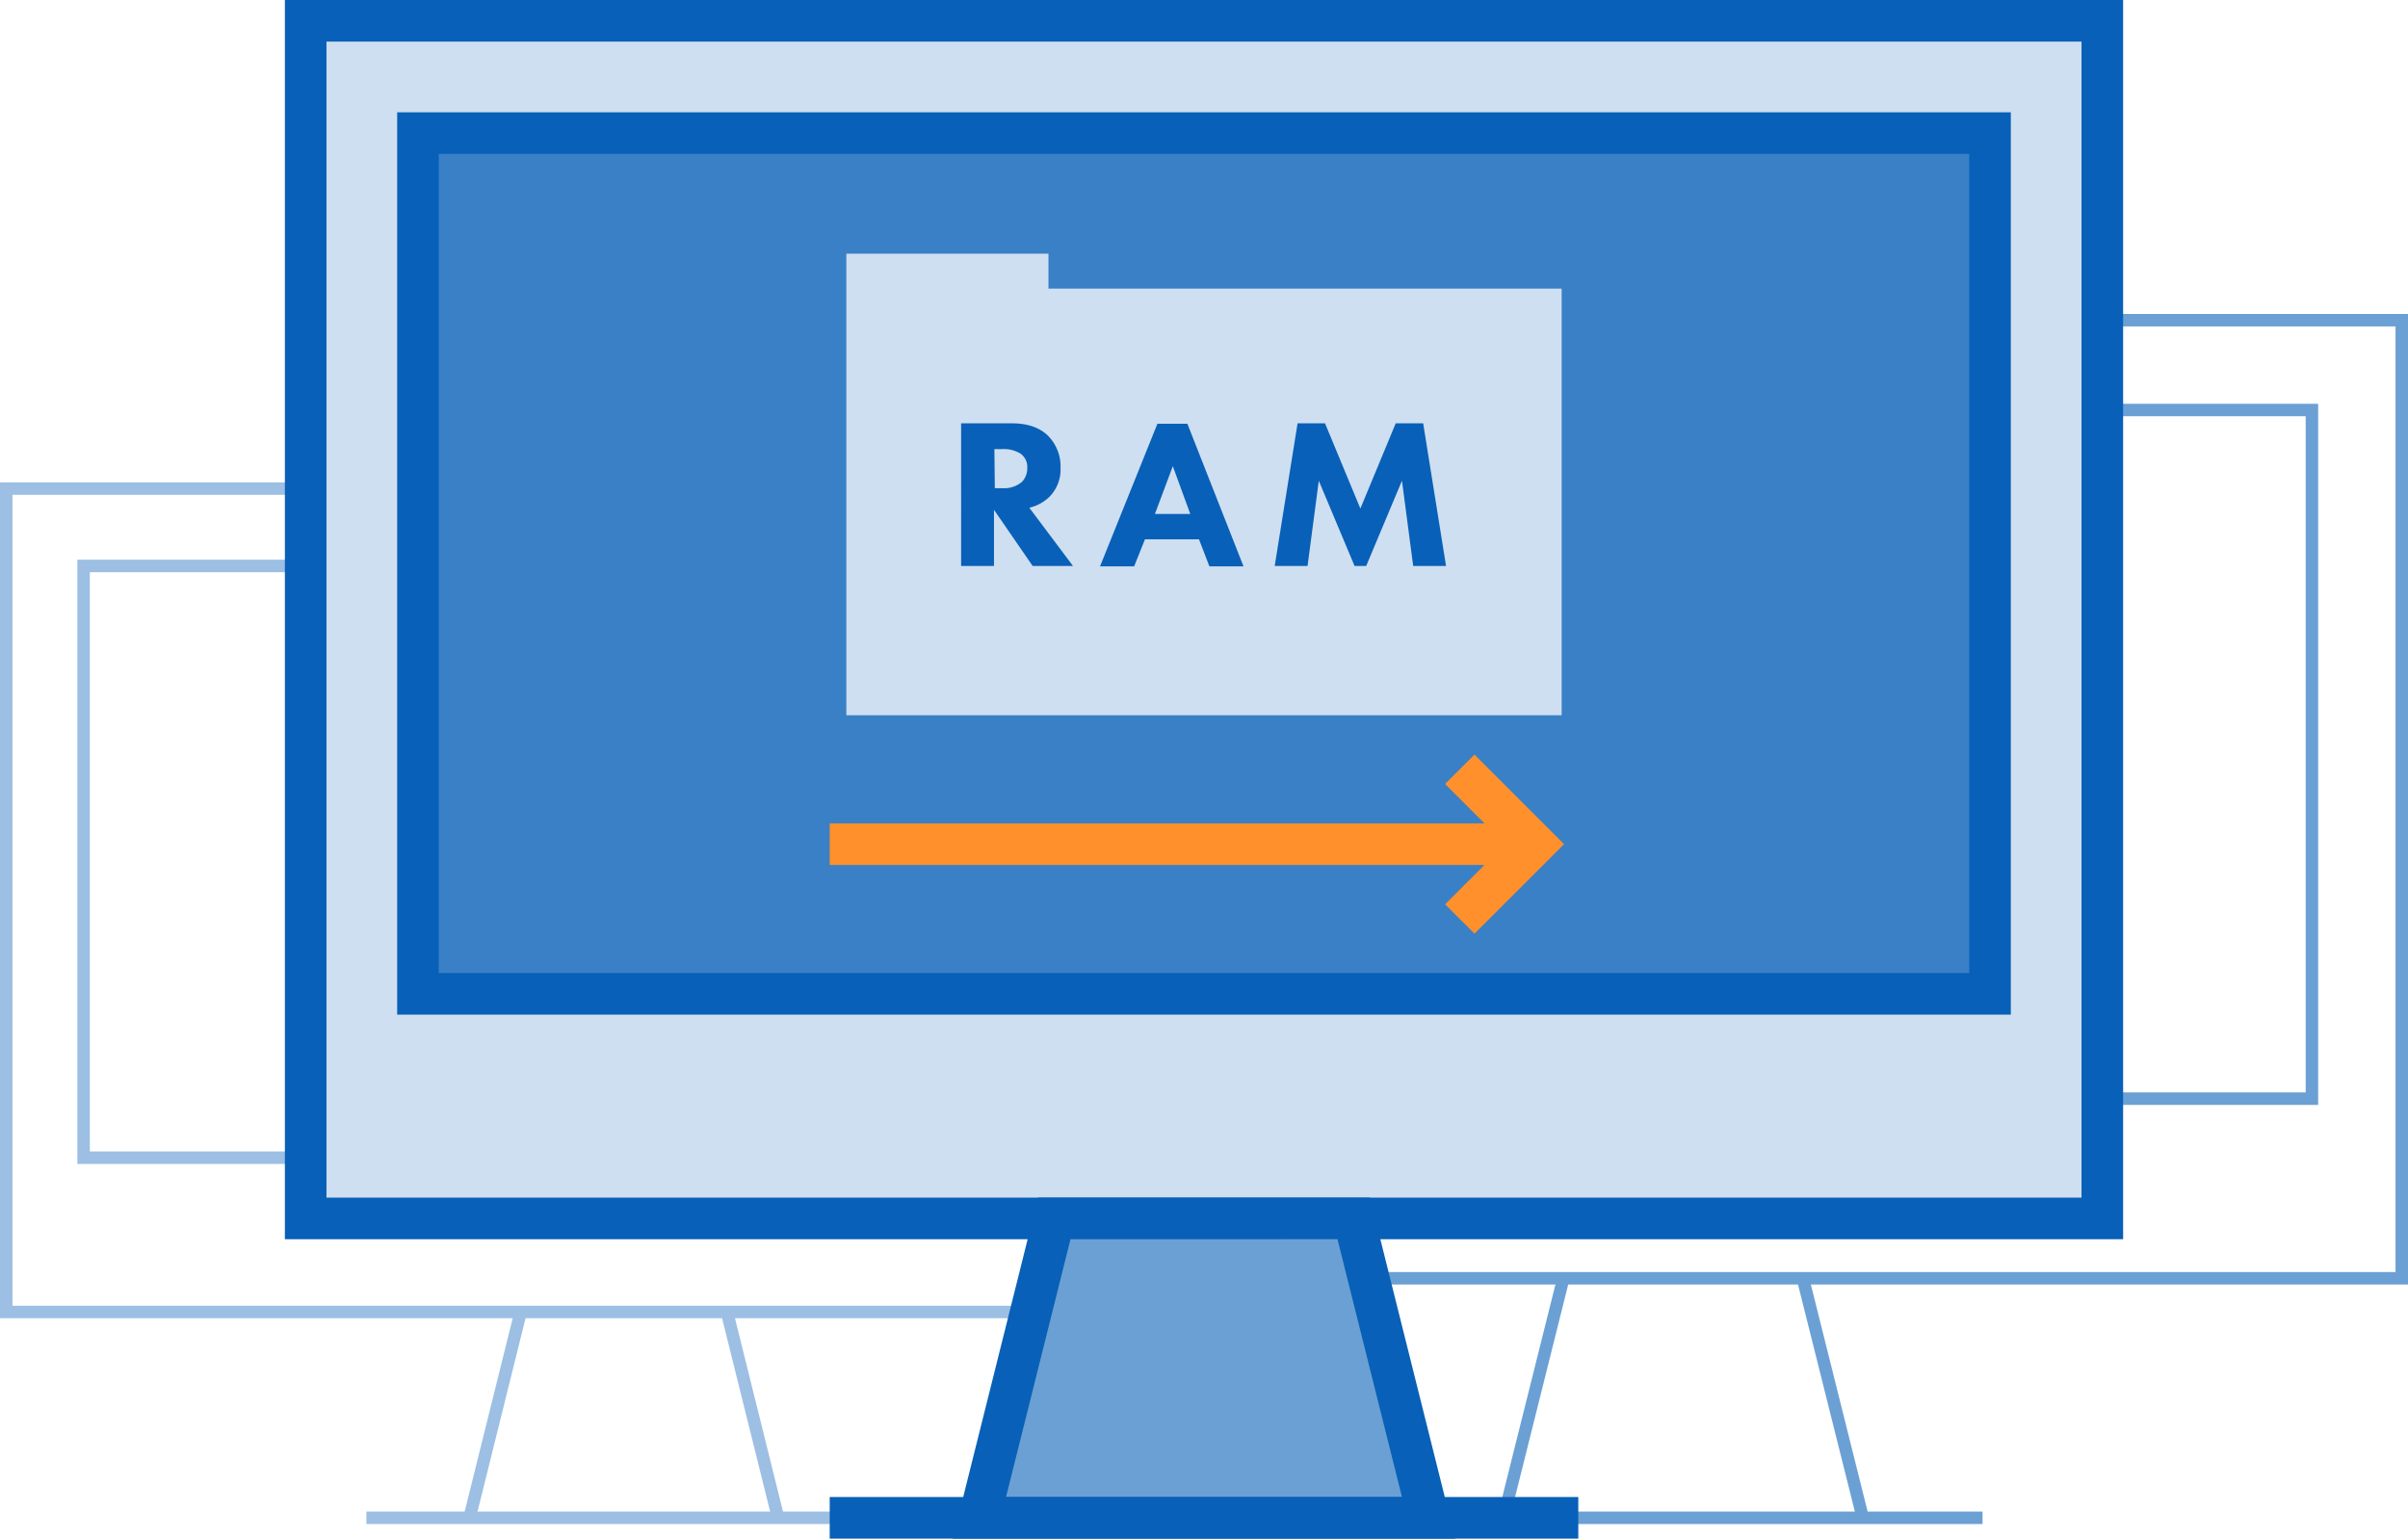 <svg xmlns="http://www.w3.org/2000/svg" viewBox="0 0 579 370">
  <defs>
    <style>
      .mpa-1 {
        fill: #6ba0d4;
      }
      .mpa-2 {
        fill: #9cbfe3;
      }
      .mpa-3 {
        fill: #cedff1;
      }
      .mpa-4 {
        fill: #0860b8;
      }
      .mpa-5 {
        fill: #3980c6;
      }
      .mpa-6 {
        fill: #ff902c;
      }
    </style>
  </defs>
  <title>memory-pipeline-architecture</title>
  <g id="Layer_2" data-name="Layer 2">
    <g id="Layer_1-2" data-name="Layer 1"><path
      class="mpa-1"
      d="M579,308.9V75.5H297V97.1H252V265.7h45v43.2h77l-13.65,54.6H332.7v3h144v-3H449.07l-13.65-54.6ZM255,262.7V100.1h42V262.7Zm45-162.6H554.4V262.7H300Zm0,205.8V265.7H557.4V97.1H300V78.5H576V305.9H300Zm146,57.6H363.42l13.65-54.6h55.26Z"/><path class="mpa-2" d="M300,317V116H0V317H123.28l-11.55,46.5H88.1v3H211.9v-3H188.27L176.72,317ZM3,314V119H297V314H3Zm182.18,49.5H114.82L126.37,317h47.25Z"/><path class="mpa-2" d="M281.5,134.6H18.6V279.9H281.5Zm-3,142.3H21.6V137.6H278.5Z"/><rect class="mpa-3" x="73.5" y="5" width="432" height="288"/><path class="mpa-4" d="M510.5,298H68.5V0h442Zm-432-10h422V10H78.5Z"/><rect class="mpa-5" x="100.5" y="32" width="378" height="207"/><path class="mpa-4" d="M483.5,244H95.5V27h388Zm-378-10h368V37h-368Z"/><polygon class="mpa-1" points="343.5 365 235.5 365 253.5 293 325.5 293 343.5 365"/><path class="mpa-4" d="M349.9,370H229.1l20.5-82H329.4Zm-108-10H337.1l-15.5-62H257.4Z"/><rect class="mpa-4" x="199.5" y="360" width="180" height="10"/><path class="mpa-3" d="M375.5,172h-172V61h48.6v8.4H375.5Z"/><path
      class="mpa-4"
      d="M243.3,101.8c4.4,0,7.1,1.4,8.7,3a10.4,10.4,0,0,1,3,7.7,9.26,9.26,0,0,1-2.7,7,10.3,10.3,0,0,1-4.8,2.6l10.5,14h-9.7L239,122.6v13.5h-7.9V101.8Zm-4.1,15.6H241a6.65,6.65,0,0,0,4.7-1.5,4.6,4.6,0,0,0,1.3-3.3,3.93,3.93,0,0,0-1.6-3.5A7.61,7.61,0,0,0,241,108h-1.9l.1,9.4Z"/><path class="mpa-4" d="M288.3,129.7h-13l-2.6,6.5h-8.2l13.8-34.3h7.2L299,136.2h-8.2Zm-2.1-6.1L282,112.1l-4.3,11.5Z"/><path class="mpa-4" d="M306.5,136.1l5.5-34.3h6.6l8.5,20.5,8.5-20.5h6.6l5.5,34.3h-7.9l-2.7-20.5-8.6,20.5h-2.8l-8.6-20.5-2.7,20.5Z"/><polygon class="mpa-6" points="354.54 181.46 347.46 188.53 356.93 198 199.5 198 199.5 208 356.93 208 347.46 217.47 354.54 224.53 376.07 203 354.54 181.46"/></g>
  </g>
</svg>
